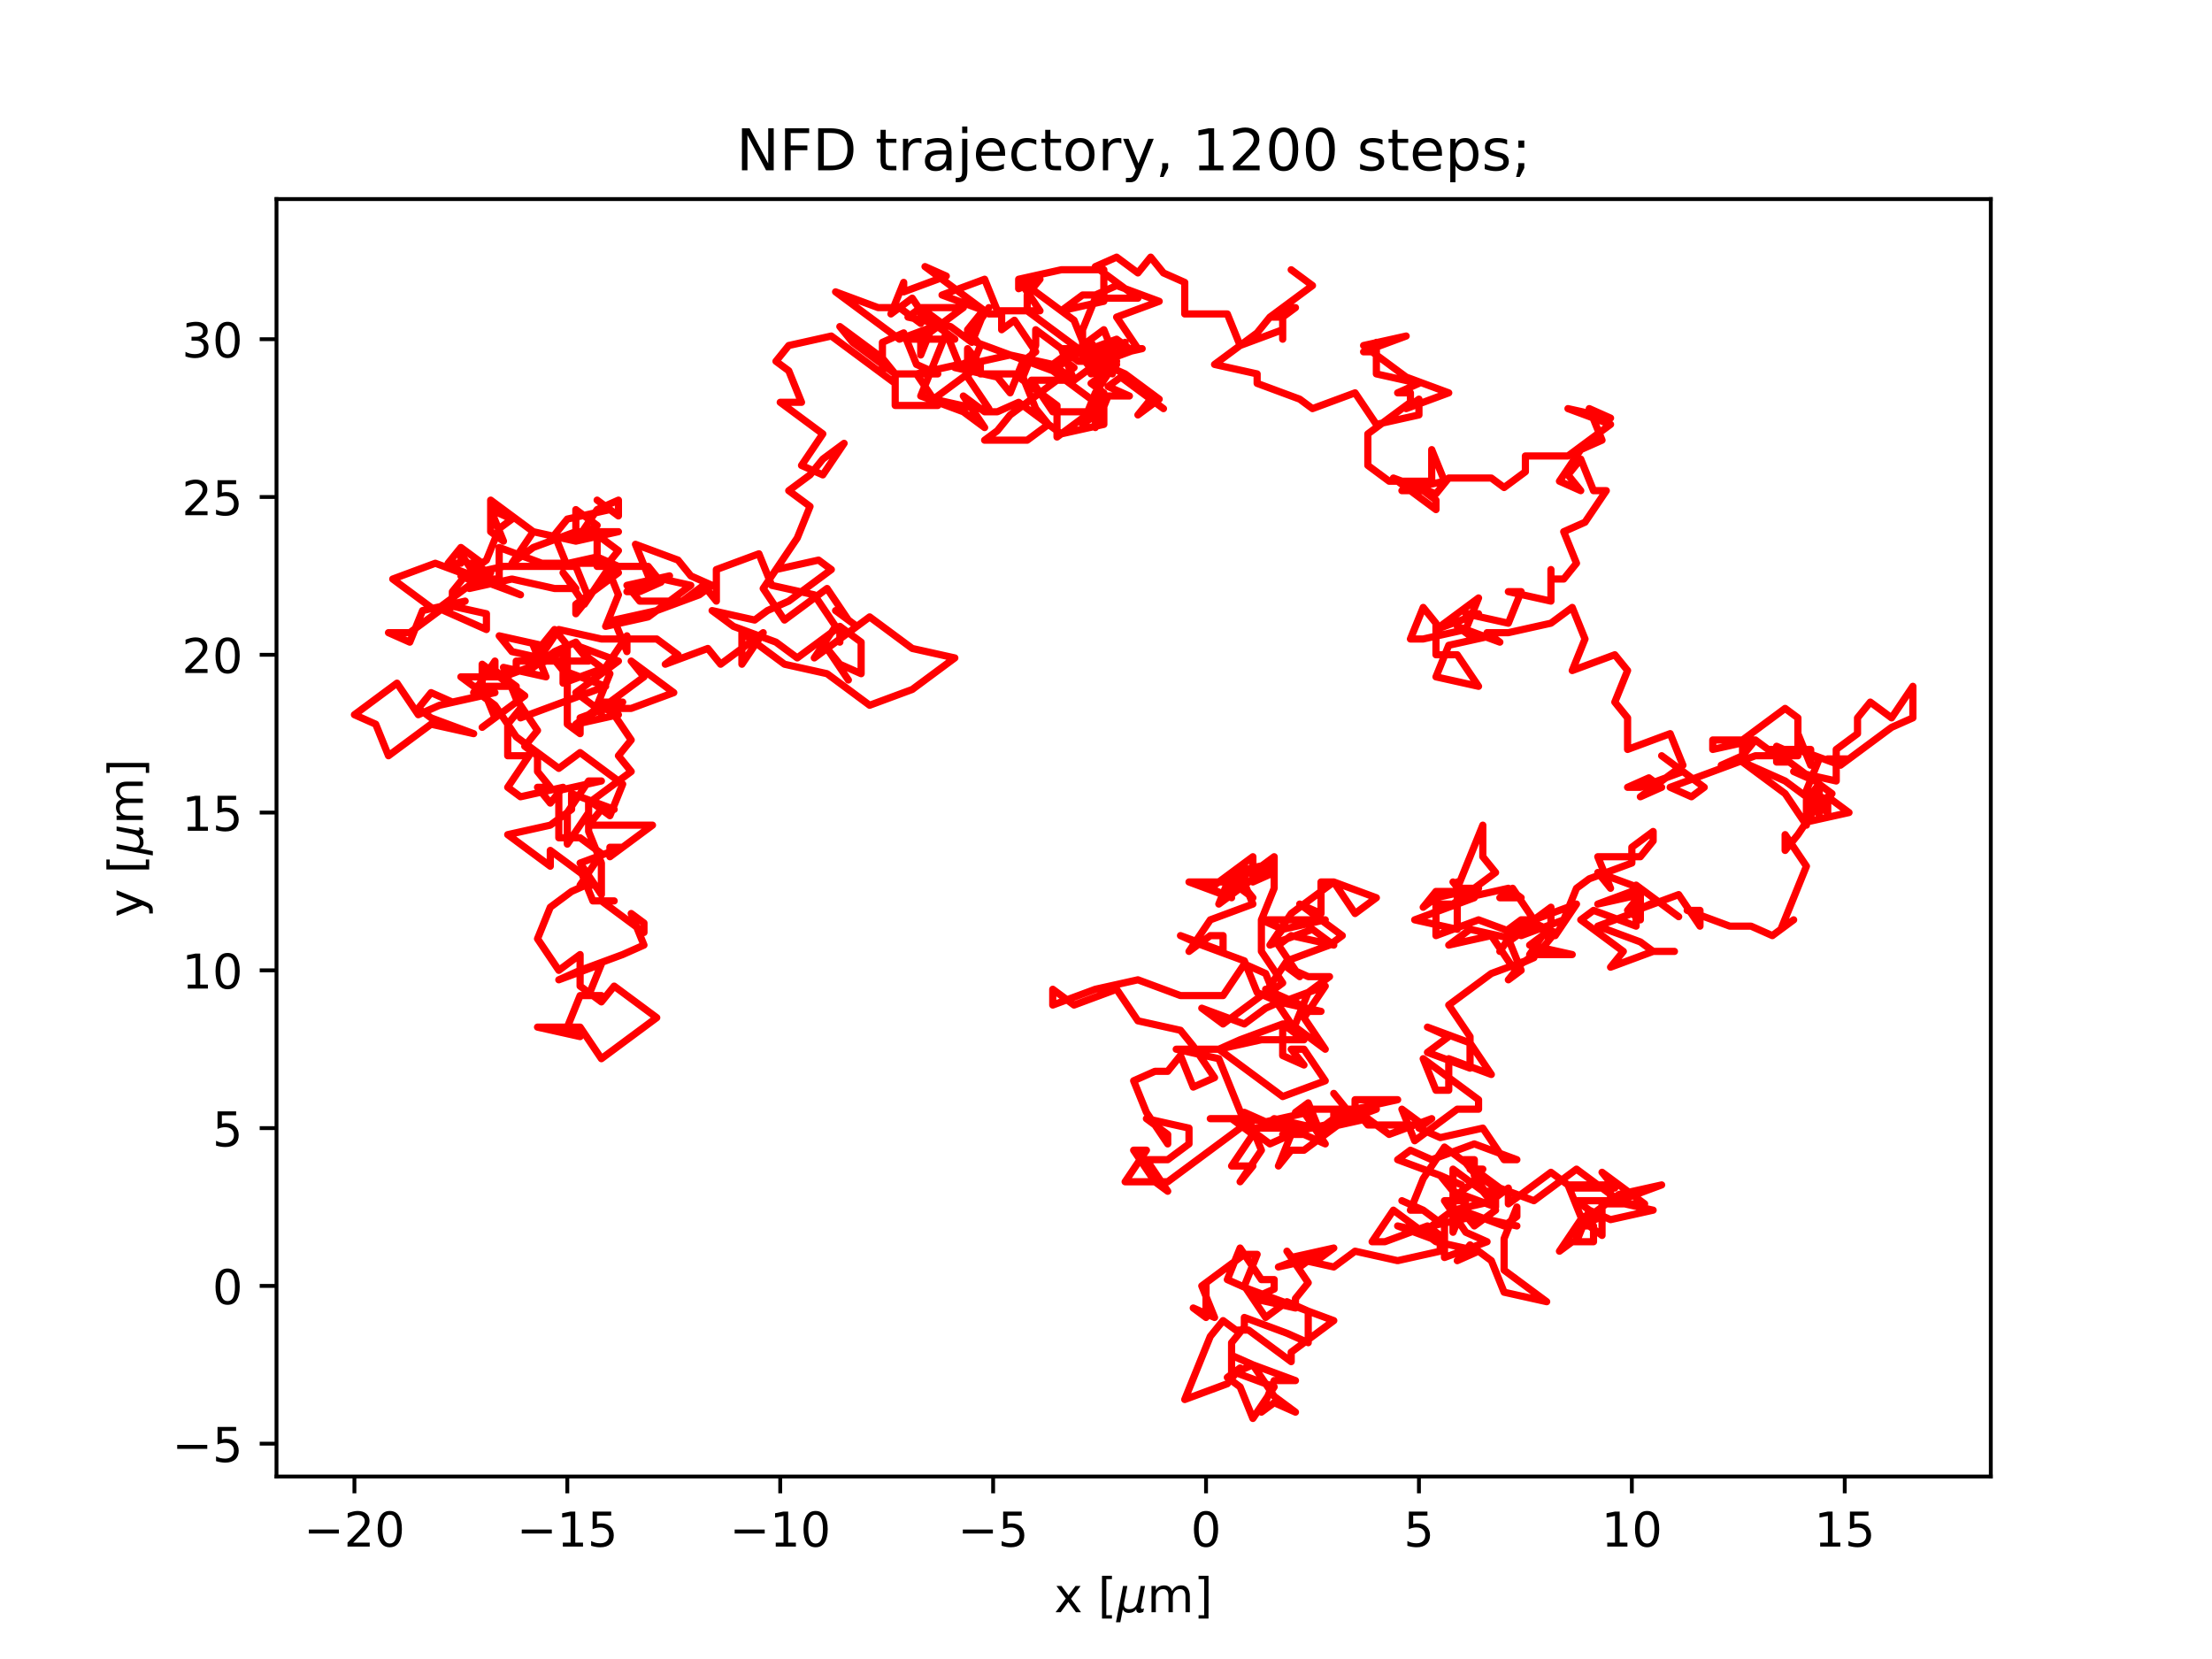 <?xml version="1.0" encoding="utf-8" standalone="no"?>
<!DOCTYPE svg PUBLIC "-//W3C//DTD SVG 1.1//EN"
  "http://www.w3.org/Graphics/SVG/1.1/DTD/svg11.dtd">
<!-- Created with matplotlib (https://matplotlib.org/) -->
<svg height="345.6pt" version="1.1" viewBox="0 0 460.8 345.6" width="460.8pt" xmlns="http://www.w3.org/2000/svg" xmlns:xlink="http://www.w3.org/1999/xlink">
 <defs>
  <style type="text/css">*{stroke-linecap:butt;stroke-linejoin:round;}</style>
 </defs>
 <g id="figure_1">
  <g id="patch_1">
   <path d="M 0 345.6 
L 460.8 345.6 
L 460.8 0 
L 0 0 
z
" style="fill:#ffffff;"/>
  </g>
  <g id="axes_1">
   <g id="patch_2">
    <path d="M 57.6 307.584 
L 414.72 307.584 
L 414.72 41.472 
L 57.6 41.472 
z
" style="fill:#ffffff;"/>
   </g>
   <g id="matplotlib.axis_1">
    <g id="xtick_1">
     <g id="line2d_1">
      <defs>
       <path d="M 0 0 
L 0 3.5 
" id="me013844944" style="stroke:#000000;stroke-width:0.8;"/>
      </defs>
      <g>
       <use style="stroke:#000000;stroke-width:0.8;" x="73.833" xlink:href="#me013844944" y="307.584"/>
      </g>
     </g>
     <g id="text_1">
      <!-- −20 -->
      <g transform="translate(63.28 322.182)scale(0.1 -0.1)">
       <defs>
        <path d="M 10.594 35.5 
L 73.188 35.5 
L 73.188 27.203 
L 10.594 27.203 
z
" id="DejaVuSans-8722"/>
        <path d="M 19.188 8.297 
L 53.609 8.297 
L 53.609 0 
L 7.328 0 
L 7.328 8.297 
Q 12.938 14.109 22.625 23.891 
Q 32.328 33.688 34.812 36.531 
Q 39.547 41.844 41.422 45.531 
Q 43.312 49.219 43.312 52.781 
Q 43.312 58.594 39.234 62.25 
Q 35.156 65.922 28.609 65.922 
Q 23.969 65.922 18.812 64.312 
Q 13.672 62.703 7.812 59.422 
L 7.812 69.391 
Q 13.766 71.781 18.938 73 
Q 24.125 74.219 28.422 74.219 
Q 39.75 74.219 46.484 68.547 
Q 53.219 62.891 53.219 53.422 
Q 53.219 48.922 51.531 44.891 
Q 49.859 40.875 45.406 35.406 
Q 44.188 33.984 37.641 27.219 
Q 31.109 20.453 19.188 8.297 
z
" id="DejaVuSans-50"/>
        <path d="M 31.781 66.406 
Q 24.172 66.406 20.328 58.906 
Q 16.5 51.422 16.5 36.375 
Q 16.5 21.391 20.328 13.891 
Q 24.172 6.391 31.781 6.391 
Q 39.453 6.391 43.281 13.891 
Q 47.125 21.391 47.125 36.375 
Q 47.125 51.422 43.281 58.906 
Q 39.453 66.406 31.781 66.406 
z
M 31.781 74.219 
Q 44.047 74.219 50.516 64.516 
Q 56.984 54.828 56.984 36.375 
Q 56.984 17.969 50.516 8.266 
Q 44.047 -1.422 31.781 -1.422 
Q 19.531 -1.422 13.062 8.266 
Q 6.594 17.969 6.594 36.375 
Q 6.594 54.828 13.062 64.516 
Q 19.531 74.219 31.781 74.219 
z
" id="DejaVuSans-48"/>
       </defs>
       <use xlink:href="#DejaVuSans-8722"/>
       <use x="83.789" xlink:href="#DejaVuSans-50"/>
       <use x="147.412" xlink:href="#DejaVuSans-48"/>
      </g>
     </g>
    </g>
    <g id="xtick_2">
     <g id="line2d_2">
      <g>
       <use style="stroke:#000000;stroke-width:0.8;" x="118.184" xlink:href="#me013844944" y="307.584"/>
      </g>
     </g>
     <g id="text_2">
      <!-- −15 -->
      <g transform="translate(107.632 322.182)scale(0.1 -0.1)">
       <defs>
        <path d="M 12.406 8.297 
L 28.516 8.297 
L 28.516 63.922 
L 10.984 60.406 
L 10.984 69.391 
L 28.422 72.906 
L 38.281 72.906 
L 38.281 8.297 
L 54.391 8.297 
L 54.391 0 
L 12.406 0 
z
" id="DejaVuSans-49"/>
        <path d="M 10.797 72.906 
L 49.516 72.906 
L 49.516 64.594 
L 19.828 64.594 
L 19.828 46.734 
Q 21.969 47.469 24.109 47.828 
Q 26.266 48.188 28.422 48.188 
Q 40.625 48.188 47.75 41.5 
Q 54.891 34.812 54.891 23.391 
Q 54.891 11.625 47.562 5.094 
Q 40.234 -1.422 26.906 -1.422 
Q 22.312 -1.422 17.547 -0.641 
Q 12.797 0.141 7.719 1.703 
L 7.719 11.625 
Q 12.109 9.234 16.797 8.062 
Q 21.484 6.891 26.703 6.891 
Q 35.156 6.891 40.078 11.328 
Q 45.016 15.766 45.016 23.391 
Q 45.016 31 40.078 35.438 
Q 35.156 39.891 26.703 39.891 
Q 22.75 39.891 18.812 39.016 
Q 14.891 38.141 10.797 36.281 
z
" id="DejaVuSans-53"/>
       </defs>
       <use xlink:href="#DejaVuSans-8722"/>
       <use x="83.789" xlink:href="#DejaVuSans-49"/>
       <use x="147.412" xlink:href="#DejaVuSans-53"/>
      </g>
     </g>
    </g>
    <g id="xtick_3">
     <g id="line2d_3">
      <g>
       <use style="stroke:#000000;stroke-width:0.8;" x="162.536" xlink:href="#me013844944" y="307.584"/>
      </g>
     </g>
     <g id="text_3">
      <!-- −10 -->
      <g transform="translate(151.984 322.182)scale(0.1 -0.1)">
       <use xlink:href="#DejaVuSans-8722"/>
       <use x="83.789" xlink:href="#DejaVuSans-49"/>
       <use x="147.412" xlink:href="#DejaVuSans-48"/>
      </g>
     </g>
    </g>
    <g id="xtick_4">
     <g id="line2d_4">
      <g>
       <use style="stroke:#000000;stroke-width:0.8;" x="206.888" xlink:href="#me013844944" y="307.584"/>
      </g>
     </g>
     <g id="text_4">
      <!-- −5 -->
      <g transform="translate(199.517 322.182)scale(0.1 -0.1)">
       <use xlink:href="#DejaVuSans-8722"/>
       <use x="83.789" xlink:href="#DejaVuSans-53"/>
      </g>
     </g>
    </g>
    <g id="xtick_5">
     <g id="line2d_5">
      <g>
       <use style="stroke:#000000;stroke-width:0.8;" x="251.24" xlink:href="#me013844944" y="307.584"/>
      </g>
     </g>
     <g id="text_5">
      <!-- 0 -->
      <g transform="translate(248.058 322.182)scale(0.1 -0.1)">
       <use xlink:href="#DejaVuSans-48"/>
      </g>
     </g>
    </g>
    <g id="xtick_6">
     <g id="line2d_6">
      <g>
       <use style="stroke:#000000;stroke-width:0.8;" x="295.591" xlink:href="#me013844944" y="307.584"/>
      </g>
     </g>
     <g id="text_6">
      <!-- 5 -->
      <g transform="translate(292.41 322.182)scale(0.1 -0.1)">
       <use xlink:href="#DejaVuSans-53"/>
      </g>
     </g>
    </g>
    <g id="xtick_7">
     <g id="line2d_7">
      <g>
       <use style="stroke:#000000;stroke-width:0.8;" x="339.943" xlink:href="#me013844944" y="307.584"/>
      </g>
     </g>
     <g id="text_7">
      <!-- 10 -->
      <g transform="translate(333.581 322.182)scale(0.1 -0.1)">
       <use xlink:href="#DejaVuSans-49"/>
       <use x="63.623" xlink:href="#DejaVuSans-48"/>
      </g>
     </g>
    </g>
    <g id="xtick_8">
     <g id="line2d_8">
      <g>
       <use style="stroke:#000000;stroke-width:0.8;" x="384.295" xlink:href="#me013844944" y="307.584"/>
      </g>
     </g>
     <g id="text_8">
      <!-- 15 -->
      <g transform="translate(377.932 322.182)scale(0.1 -0.1)">
       <use xlink:href="#DejaVuSans-49"/>
       <use x="63.623" xlink:href="#DejaVuSans-53"/>
      </g>
     </g>
    </g>
    <g id="text_9">
     <!-- x [${\mu}$m] -->
     <g transform="translate(219.61 335.862)scale(0.1 -0.1)">
      <defs>
       <path d="M 54.891 54.688 
L 35.109 28.078 
L 55.906 0 
L 45.312 0 
L 29.391 21.484 
L 13.484 0 
L 2.875 0 
L 24.125 28.609 
L 4.688 54.688 
L 15.281 54.688 
L 29.781 35.203 
L 44.281 54.688 
z
" id="DejaVuSans-120"/>
       <path id="DejaVuSans-32"/>
       <path d="M 8.594 75.984 
L 29.297 75.984 
L 29.297 69 
L 17.578 69 
L 17.578 -6.203 
L 29.297 -6.203 
L 29.297 -13.188 
L 8.594 -13.188 
z
" id="DejaVuSans-91"/>
       <path d="M -1.312 -20.797 
L 13.375 54.688 
L 22.406 54.688 
L 15.766 20.656 
Q 15.578 19.625 15.422 18.359 
Q 15.281 17.094 15.281 15.828 
Q 15.281 11.281 18.141 8.828 
Q 21 6.391 26.312 6.391 
Q 33.547 6.391 37.984 10.484 
Q 42.438 14.594 44 22.797 
L 50.203 54.688 
L 59.188 54.688 
L 51.031 12.641 
Q 50.828 11.719 50.75 11.031 
Q 50.688 10.359 50.688 9.812 
Q 50.688 8.297 51.297 7.594 
Q 51.906 6.891 53.219 6.891 
Q 53.719 6.891 54.562 7.125 
Q 55.422 7.375 56.984 8.016 
L 55.609 0.781 
Q 53.469 -0.297 51.516 -0.859 
Q 49.562 -1.422 47.703 -1.422 
Q 44.484 -1.422 42.656 0.625 
Q 40.828 2.688 40.828 6.297 
Q 38.094 2.391 34.297 0.484 
Q 30.516 -1.422 25.391 -1.422 
Q 20.844 -1.422 17.453 0.672 
Q 14.062 2.781 12.984 6.203 
L 7.719 -20.797 
z
" id="DejaVuSans-Oblique-956"/>
       <path d="M 52 44.188 
Q 55.375 50.25 60.062 53.125 
Q 64.75 56 71.094 56 
Q 79.641 56 84.281 50.016 
Q 88.922 44.047 88.922 33.016 
L 88.922 0 
L 79.891 0 
L 79.891 32.719 
Q 79.891 40.578 77.094 44.375 
Q 74.312 48.188 68.609 48.188 
Q 61.625 48.188 57.562 43.547 
Q 53.516 38.922 53.516 30.906 
L 53.516 0 
L 44.484 0 
L 44.484 32.719 
Q 44.484 40.625 41.703 44.406 
Q 38.922 48.188 33.109 48.188 
Q 26.219 48.188 22.156 43.531 
Q 18.109 38.875 18.109 30.906 
L 18.109 0 
L 9.078 0 
L 9.078 54.688 
L 18.109 54.688 
L 18.109 46.188 
Q 21.188 51.219 25.484 53.609 
Q 29.781 56 35.688 56 
Q 41.656 56 45.828 52.969 
Q 50 49.953 52 44.188 
z
" id="DejaVuSans-109"/>
       <path d="M 30.422 75.984 
L 30.422 -13.188 
L 9.719 -13.188 
L 9.719 -6.203 
L 21.391 -6.203 
L 21.391 69 
L 9.719 69 
L 9.719 75.984 
z
" id="DejaVuSans-93"/>
      </defs>
      <use transform="translate(0 0.016)" xlink:href="#DejaVuSans-120"/>
      <use transform="translate(59.18 0.016)" xlink:href="#DejaVuSans-32"/>
      <use transform="translate(90.967 0.016)" xlink:href="#DejaVuSans-91"/>
      <use transform="translate(129.98 0.016)" xlink:href="#DejaVuSans-Oblique-956"/>
      <use transform="translate(193.604 0.016)" xlink:href="#DejaVuSans-109"/>
      <use transform="translate(291.016 0.016)" xlink:href="#DejaVuSans-93"/>
     </g>
    </g>
   </g>
   <g id="matplotlib.axis_2">
    <g id="ytick_1">
     <g id="line2d_9">
      <defs>
       <path d="M 0 0 
L -3.5 0 
" id="m6b06dda27a" style="stroke:#000000;stroke-width:0.8;"/>
      </defs>
      <g>
       <use style="stroke:#000000;stroke-width:0.8;" x="57.6" xlink:href="#m6b06dda27a" y="300.747"/>
      </g>
     </g>
     <g id="text_10">
      <!-- −5 -->
      <g transform="translate(35.858 304.546)scale(0.1 -0.1)">
       <use xlink:href="#DejaVuSans-8722"/>
       <use x="83.789" xlink:href="#DejaVuSans-53"/>
      </g>
     </g>
    </g>
    <g id="ytick_2">
     <g id="line2d_10">
      <g>
       <use style="stroke:#000000;stroke-width:0.8;" x="57.6" xlink:href="#m6b06dda27a" y="267.878"/>
      </g>
     </g>
     <g id="text_11">
      <!-- 0 -->
      <g transform="translate(44.237 271.677)scale(0.1 -0.1)">
       <use xlink:href="#DejaVuSans-48"/>
      </g>
     </g>
    </g>
    <g id="ytick_3">
     <g id="line2d_11">
      <g>
       <use style="stroke:#000000;stroke-width:0.8;" x="57.6" xlink:href="#m6b06dda27a" y="235.008"/>
      </g>
     </g>
     <g id="text_12">
      <!-- 5 -->
      <g transform="translate(44.237 238.807)scale(0.1 -0.1)">
       <use xlink:href="#DejaVuSans-53"/>
      </g>
     </g>
    </g>
    <g id="ytick_4">
     <g id="line2d_12">
      <g>
       <use style="stroke:#000000;stroke-width:0.8;" x="57.6" xlink:href="#m6b06dda27a" y="202.138"/>
      </g>
     </g>
     <g id="text_13">
      <!-- 10 -->
      <g transform="translate(37.875 205.938)scale(0.1 -0.1)">
       <use xlink:href="#DejaVuSans-49"/>
       <use x="63.623" xlink:href="#DejaVuSans-48"/>
      </g>
     </g>
    </g>
    <g id="ytick_5">
     <g id="line2d_13">
      <g>
       <use style="stroke:#000000;stroke-width:0.8;" x="57.6" xlink:href="#m6b06dda27a" y="169.269"/>
      </g>
     </g>
     <g id="text_14">
      <!-- 15 -->
      <g transform="translate(37.875 173.068)scale(0.1 -0.1)">
       <use xlink:href="#DejaVuSans-49"/>
       <use x="63.623" xlink:href="#DejaVuSans-53"/>
      </g>
     </g>
    </g>
    <g id="ytick_6">
     <g id="line2d_14">
      <g>
       <use style="stroke:#000000;stroke-width:0.8;" x="57.6" xlink:href="#m6b06dda27a" y="136.399"/>
      </g>
     </g>
     <g id="text_15">
      <!-- 20 -->
      <g transform="translate(37.875 140.199)scale(0.1 -0.1)">
       <use xlink:href="#DejaVuSans-50"/>
       <use x="63.623" xlink:href="#DejaVuSans-48"/>
      </g>
     </g>
    </g>
    <g id="ytick_7">
     <g id="line2d_15">
      <g>
       <use style="stroke:#000000;stroke-width:0.8;" x="57.6" xlink:href="#m6b06dda27a" y="103.53"/>
      </g>
     </g>
     <g id="text_16">
      <!-- 25 -->
      <g transform="translate(37.875 107.329)scale(0.1 -0.1)">
       <use xlink:href="#DejaVuSans-50"/>
       <use x="63.623" xlink:href="#DejaVuSans-53"/>
      </g>
     </g>
    </g>
    <g id="ytick_8">
     <g id="line2d_16">
      <g>
       <use style="stroke:#000000;stroke-width:0.8;" x="57.6" xlink:href="#m6b06dda27a" y="70.66"/>
      </g>
     </g>
     <g id="text_17">
      <!-- 30 -->
      <g transform="translate(37.875 74.459)scale(0.1 -0.1)">
       <defs>
        <path d="M 40.578 39.312 
Q 47.656 37.797 51.625 33 
Q 55.609 28.219 55.609 21.188 
Q 55.609 10.406 48.188 4.484 
Q 40.766 -1.422 27.094 -1.422 
Q 22.516 -1.422 17.656 -0.516 
Q 12.797 0.391 7.625 2.203 
L 7.625 11.719 
Q 11.719 9.328 16.594 8.109 
Q 21.484 6.891 26.812 6.891 
Q 36.078 6.891 40.938 10.547 
Q 45.797 14.203 45.797 21.188 
Q 45.797 27.641 41.281 31.266 
Q 36.766 34.906 28.719 34.906 
L 20.219 34.906 
L 20.219 43.016 
L 29.109 43.016 
Q 36.375 43.016 40.234 45.922 
Q 44.094 48.828 44.094 54.297 
Q 44.094 59.906 40.109 62.906 
Q 36.141 65.922 28.719 65.922 
Q 24.656 65.922 20.016 65.031 
Q 15.375 64.156 9.812 62.312 
L 9.812 71.094 
Q 15.438 72.656 20.344 73.438 
Q 25.25 74.219 29.594 74.219 
Q 40.828 74.219 47.359 69.109 
Q 53.906 64.016 53.906 55.328 
Q 53.906 49.266 50.438 45.094 
Q 46.969 40.922 40.578 39.312 
z
" id="DejaVuSans-51"/>
       </defs>
       <use xlink:href="#DejaVuSans-51"/>
       <use x="63.623" xlink:href="#DejaVuSans-48"/>
      </g>
     </g>
    </g>
    <g id="text_18">
     <!-- y [${\mu}$m] -->
     <g transform="translate(29.758 191.078)rotate(-90)scale(0.1 -0.1)">
      <defs>
       <path d="M 32.172 -5.078 
Q 28.375 -14.844 24.75 -17.812 
Q 21.141 -20.797 15.094 -20.797 
L 7.906 -20.797 
L 7.906 -13.281 
L 13.188 -13.281 
Q 16.891 -13.281 18.938 -11.516 
Q 21 -9.766 23.484 -3.219 
L 25.094 0.875 
L 2.984 54.688 
L 12.5 54.688 
L 29.594 11.922 
L 46.688 54.688 
L 56.203 54.688 
z
" id="DejaVuSans-121"/>
      </defs>
      <use transform="translate(0 0.016)" xlink:href="#DejaVuSans-121"/>
      <use transform="translate(59.18 0.016)" xlink:href="#DejaVuSans-32"/>
      <use transform="translate(90.967 0.016)" xlink:href="#DejaVuSans-91"/>
      <use transform="translate(129.98 0.016)" xlink:href="#DejaVuSans-Oblique-956"/>
      <use transform="translate(193.604 0.016)" xlink:href="#DejaVuSans-109"/>
      <use transform="translate(291.016 0.016)" xlink:href="#DejaVuSans-93"/>
     </g>
    </g>
   </g>
   <g id="line2d_17">
    <path clip-path="url(#p0574aa1f45)" d="M 251.24 267.878 
L 251.24 274.451 
L 248.578 272.479 
L 253.014 274.451 
L 250.353 267.878 
L 259.223 261.304 
L 261.884 261.304 
L 261.884 261.304 
L 259.223 267.878 
L 263.658 274.451 
L 268.093 271.165 
L 272.528 273.137 
L 272.528 279.711 
L 268.093 277.738 
L 259.223 274.451 
L 259.223 276.424 
L 256.562 279.711 
L 256.562 286.285 
L 260.997 284.312 
L 269.867 287.599 
L 265.432 287.599 
L 262.771 294.173 
L 265.432 292.201 
L 269.867 294.173 
L 265.432 290.886 
L 260.997 284.312 
L 256.562 282.34 
L 256.562 285.627 
L 265.432 288.914 
L 260.997 295.488 
L 258.336 288.914 
L 255.675 286.942 
L 258.336 284.97 
L 255.675 288.257 
L 246.804 291.544 
L 252.127 278.396 
L 254.788 275.109 
L 257.449 277.081 
L 260.11 277.081 
L 268.98 283.655 
L 268.98 281.683 
L 277.851 275.109 
L 260.11 268.535 
L 255.675 266.563 
L 258.336 259.989 
L 262.771 266.563 
L 265.432 266.563 
L 265.432 268.535 
L 260.997 270.507 
L 269.867 272.479 
L 269.867 270.507 
L 272.528 267.22 
L 268.093 260.646 
L 270.754 263.933 
L 275.19 260.646 
L 266.319 263.933 
L 275.19 261.961 
L 277.851 259.989 
L 268.98 261.961 
L 277.851 263.933 
L 282.286 260.646 
L 291.156 262.618 
L 300.026 260.646 
L 300.026 258.674 
L 291.156 255.387 
L 300.026 257.359 
L 297.365 255.387 
L 288.495 258.674 
L 285.834 258.674 
L 290.269 252.1 
L 299.139 258.674 
L 308.01 260.646 
L 303.575 262.618 
L 306.236 259.331 
L 310.671 262.618 
L 313.332 269.192 
L 322.202 271.165 
L 313.332 264.591 
L 313.332 258.017 
L 315.993 251.443 
L 315.993 253.415 
L 313.332 255.387 
L 304.462 252.1 
L 307.123 255.387 
L 311.558 252.1 
L 307.123 255.387 
L 307.123 253.415 
L 315.993 255.387 
L 307.123 253.415 
L 298.252 255.387 
L 302.688 252.1 
L 311.558 250.128 
L 302.688 243.554 
L 302.688 256.702 
L 305.349 250.128 
L 300.914 250.128 
L 305.349 256.702 
L 309.784 258.674 
L 300.914 261.961 
L 300.914 255.387 
L 296.478 252.1 
L 292.043 250.128 
L 296.478 252.1 
L 293.817 252.1 
L 296.478 245.526 
L 300.914 238.952 
L 305.349 242.239 
L 308.01 245.526 
L 303.575 248.813 
L 306.236 246.841 
L 308.897 243.554 
L 306.236 243.554 
L 310.671 246.841 
L 319.541 250.128 
L 328.412 243.554 
L 337.282 250.128 
L 328.412 250.128 
L 331.073 252.1 
L 328.412 258.674 
L 328.412 255.387 
L 337.282 248.813 
L 346.152 246.841 
L 337.282 250.128 
L 328.412 250.128 
L 331.073 252.1 
L 335.508 254.072 
L 344.378 252.1 
L 335.508 250.128 
L 335.508 250.128 
L 335.508 246.841 
L 326.637 246.841 
L 329.299 253.415 
L 333.734 253.415 
L 329.299 255.387 
L 331.96 255.387 
L 331.96 258.674 
L 327.525 258.674 
L 324.863 260.646 
L 329.299 254.072 
L 333.734 257.359 
L 333.734 250.785 
L 342.604 250.785 
L 333.734 244.211 
L 336.395 247.498 
L 336.395 247.498 
L 327.525 247.498 
L 323.089 244.211 
L 314.219 250.785 
L 314.219 247.498 
L 311.558 249.471 
L 311.558 251.443 
L 307.123 244.869 
L 307.123 241.582 
L 304.462 241.582 
L 313.332 248.156 
L 308.897 248.156 
L 311.558 251.443 
L 302.688 248.156 
L 300.026 244.869 
L 304.462 246.841 
L 300.026 244.869 
L 291.156 241.582 
L 293.817 239.61 
L 298.252 241.582 
L 307.123 238.295 
L 315.993 241.582 
L 315.993 241.582 
L 313.332 241.582 
L 308.897 235.008 
L 300.026 236.98 
L 295.591 235.008 
L 298.252 233.036 
L 289.382 236.323 
L 284.947 233.036 
L 276.077 235.008 
L 262.771 235.008 
L 265.432 233.036 
L 274.302 235.008 
L 271.641 231.721 
L 276.077 238.295 
L 271.641 236.323 
L 267.206 236.323 
L 276.077 234.351 
L 280.512 231.064 
L 277.851 227.777 
L 280.512 231.064 
L 280.512 233.036 
L 271.641 239.61 
L 268.98 239.61 
L 266.319 242.897 
L 268.98 236.323 
L 264.545 238.295 
L 260.11 235.008 
L 268.98 235.008 
L 260.11 233.036 
L 262.771 239.61 
L 258.336 246.184 
L 260.997 242.897 
L 256.562 242.897 
L 260.997 236.323 
L 256.562 233.036 
L 252.127 233.036 
L 260.997 233.036 
L 243.256 246.184 
L 234.386 246.184 
L 238.821 239.61 
L 236.16 239.61 
L 240.595 246.184 
L 243.256 248.156 
L 238.821 241.582 
L 243.256 241.582 
L 247.691 238.295 
L 247.691 235.008 
L 238.821 233.036 
L 243.256 236.323 
L 243.256 238.295 
L 238.821 231.721 
L 236.16 225.147 
L 240.595 223.175 
L 243.256 223.175 
L 245.917 219.888 
L 248.578 226.462 
L 253.014 224.49 
L 248.578 217.916 
L 245.917 214.629 
L 237.047 212.657 
L 232.612 206.083 
L 223.742 209.37 
L 219.306 206.083 
L 219.306 209.37 
L 228.177 206.083 
L 237.047 204.111 
L 245.917 207.398 
L 254.788 207.398 
L 259.223 200.824 
L 263.658 202.796 
L 266.319 209.37 
L 263.658 206.083 
L 268.093 208.055 
L 263.658 210.027 
L 259.223 213.314 
L 250.353 210.027 
L 254.788 213.314 
L 263.658 206.74 
L 268.093 200.166 
L 276.964 196.879 
L 279.625 194.907 
L 270.754 188.333 
L 275.19 190.305 
L 275.19 183.731 
L 277.851 183.731 
L 282.286 190.305 
L 286.721 187.018 
L 277.851 183.731 
L 268.98 190.305 
L 264.545 196.879 
L 267.206 193.592 
L 262.771 191.62 
L 262.771 198.194 
L 267.206 204.768 
L 264.545 206.74 
L 268.98 213.314 
L 276.077 218.573 
L 271.641 211.999 
L 276.077 205.425 
L 267.206 208.712 
L 269.867 208.712 
L 272.528 210.685 
L 275.19 210.685 
L 266.319 208.712 
L 261.884 206.74 
L 259.223 200.166 
L 250.353 196.879 
L 245.917 194.907 
L 254.788 198.194 
L 254.788 194.907 
L 252.127 194.907 
L 247.691 198.194 
L 252.127 191.62 
L 260.997 188.333 
L 258.336 181.759 
L 253.901 188.333 
L 256.562 181.759 
L 265.432 179.787 
L 253.901 188.333 
L 256.562 185.046 
L 265.432 181.759 
L 260.997 183.731 
L 260.997 180.445 
L 258.336 183.731 
L 260.997 187.018 
L 256.562 183.731 
L 247.691 183.731 
L 256.562 187.018 
L 252.127 185.046 
L 260.997 178.472 
L 260.997 181.759 
L 265.432 178.472 
L 265.432 185.046 
L 262.771 191.62 
L 276.077 191.62 
L 267.206 193.592 
L 264.545 196.879 
L 273.415 193.592 
L 277.851 196.879 
L 268.98 194.907 
L 266.319 196.879 
L 270.754 203.453 
L 268.093 201.481 
L 272.528 203.453 
L 276.964 203.453 
L 272.528 206.74 
L 272.528 206.74 
L 269.867 213.314 
L 267.206 213.314 
L 258.336 216.601 
L 253.901 218.573 
L 267.206 228.434 
L 267.206 228.434 
L 276.077 225.147 
L 271.641 218.573 
L 268.98 218.573 
L 271.641 221.86 
L 267.206 219.888 
L 267.206 213.314 
L 271.641 216.601 
L 262.771 216.601 
L 253.901 218.573 
L 245.03 218.573 
L 253.901 220.545 
L 259.223 233.693 
L 259.223 231.721 
L 263.658 233.693 
L 272.528 231.721 
L 269.867 231.721 
L 272.528 229.749 
L 275.19 236.323 
L 282.286 231.064 
L 282.286 229.091 
L 291.156 229.091 
L 282.286 231.064 
L 286.721 231.064 
L 277.851 234.351 
L 277.851 231.064 
L 273.415 231.064 
L 282.286 231.064 
L 284.947 234.351 
L 296.478 234.351 
L 292.043 231.064 
L 294.704 237.638 
L 303.575 231.064 
L 308.01 231.064 
L 308.01 229.091 
L 296.478 220.545 
L 299.139 227.119 
L 301.801 227.119 
L 301.801 220.545 
L 310.671 223.832 
L 306.236 217.258 
L 297.365 213.971 
L 301.801 215.944 
L 297.365 219.231 
L 306.236 222.518 
L 306.236 215.944 
L 301.801 209.37 
L 310.671 202.796 
L 319.541 199.509 
L 315.106 201.481 
L 310.671 194.907 
L 301.801 196.879 
L 306.236 193.592 
L 315.106 195.565 
L 319.541 192.278 
L 323.976 194.25 
L 321.315 197.537 
L 316.88 200.824 
L 314.219 204.111 
L 316.88 202.138 
L 314.219 195.565 
L 323.089 188.991 
L 323.089 192.278 
L 318.654 198.851 
L 327.525 198.851 
L 318.654 196.879 
L 321.315 194.907 
L 323.976 194.907 
L 328.412 188.333 
L 319.541 191.62 
L 316.88 191.62 
L 314.219 193.592 
L 316.88 191.62 
L 312.445 198.194 
L 316.88 191.62 
L 319.541 191.62 
L 315.106 185.046 
L 312.445 187.018 
L 316.88 187.018 
L 314.219 185.046 
L 305.349 187.018 
L 302.688 183.731 
L 307.123 187.018 
L 298.252 190.305 
L 302.688 188.333 
L 311.558 181.759 
L 308.897 178.472 
L 308.897 171.898 
L 303.575 185.046 
L 308.01 185.046 
L 299.139 187.018 
L 296.478 188.991 
L 299.139 185.704 
L 303.575 185.704 
L 303.575 183.731 
L 303.575 193.592 
L 294.704 191.62 
L 303.575 188.333 
L 299.139 188.333 
L 299.139 194.907 
L 308.01 191.62 
L 316.88 194.907 
L 325.75 191.62 
L 328.412 185.046 
L 331.073 183.074 
L 339.943 179.787 
L 339.943 176.5 
L 344.378 173.213 
L 344.378 175.185 
L 341.717 178.472 
L 332.847 178.472 
L 335.508 185.046 
L 332.847 181.759 
L 341.717 185.046 
L 332.847 188.333 
L 341.717 186.361 
L 339.056 189.648 
L 341.717 191.62 
L 341.717 186.361 
L 341.717 189.648 
L 332.847 192.935 
L 341.717 196.222 
L 344.378 198.194 
L 348.813 198.194 
L 344.378 198.194 
L 335.508 201.481 
L 338.169 198.194 
L 329.299 191.62 
L 331.96 189.648 
L 340.83 192.935 
L 340.83 184.389 
L 349.7 190.963 
L 345.265 187.676 
L 340.83 189.648 
L 349.7 186.361 
L 354.136 192.935 
L 354.136 189.648 
L 351.474 189.648 
L 360.345 192.935 
L 364.78 192.935 
L 369.215 194.907 
L 369.215 194.907 
L 373.65 191.62 
L 370.989 193.592 
L 376.311 180.445 
L 371.876 173.871 
L 371.876 177.158 
L 374.537 173.871 
L 374.537 173.871 
L 378.973 167.297 
L 376.311 169.269 
L 376.311 171.241 
L 385.182 169.269 
L 380.747 165.982 
L 380.747 169.269 
L 371.876 162.695 
L 363.006 158.751 
L 371.876 165.325 
L 376.311 171.898 
L 376.311 166.639 
L 378.973 163.352 
L 378.973 169.926 
L 378.973 163.352 
L 381.634 165.325 
L 378.973 168.611 
L 376.311 166.639 
L 380.747 166.639 
L 376.311 164.667 
L 378.973 158.093 
L 374.537 156.121 
L 374.537 152.834 
L 377.198 159.408 
L 377.198 156.121 
L 368.328 156.121 
L 365.667 154.149 
L 356.797 154.149 
L 356.797 156.121 
L 365.667 154.149 
L 363.006 157.436 
L 358.571 159.408 
L 363.006 157.436 
L 363.006 154.149 
L 371.876 147.575 
L 374.537 149.547 
L 374.537 156.121 
L 383.408 159.408 
L 387.843 156.121 
L 385.182 158.093 
L 380.747 158.093 
L 385.182 158.093 
L 394.052 151.519 
L 398.487 149.547 
L 398.487 142.973 
L 394.052 149.547 
L 389.617 146.26 
L 389.617 146.26 
L 386.956 149.547 
L 386.956 152.834 
L 382.521 156.121 
L 382.521 162.695 
L 373.65 160.723 
L 378.085 162.695 
L 372.763 158.751 
L 370.102 158.751 
L 370.102 155.464 
L 374.537 157.436 
L 365.667 157.436 
L 347.926 164.01 
L 352.361 165.982 
L 352.361 165.982 
L 355.023 164.01 
L 346.152 157.436 
L 350.587 160.723 
L 341.717 164.01 
L 341.717 164.01 
L 339.056 164.01 
L 343.491 162.038 
L 346.152 164.01 
L 341.717 165.982 
L 350.587 159.408 
L 347.926 152.834 
L 339.056 156.121 
L 339.056 149.547 
L 336.395 146.26 
L 339.056 139.686 
L 336.395 136.399 
L 327.525 139.686 
L 330.186 133.112 
L 327.525 126.538 
L 323.089 129.825 
L 314.219 131.798 
L 309.784 131.798 
L 312.445 133.77 
L 303.575 130.483 
L 306.236 132.455 
L 310.671 132.455 
L 301.801 134.427 
L 299.139 141.001 
L 308.01 142.973 
L 303.575 136.399 
L 299.139 136.399 
L 299.139 129.825 
L 296.478 126.538 
L 293.817 133.112 
L 296.478 133.112 
L 305.349 131.14 
L 308.01 124.566 
L 299.139 131.14 
L 308.01 127.853 
L 305.349 127.853 
L 314.219 129.825 
L 316.88 123.251 
L 314.219 123.251 
L 323.089 125.224 
L 323.089 118.65 
L 323.089 120.622 
L 325.75 120.622 
L 328.412 117.335 
L 325.75 110.761 
L 330.186 108.789 
L 334.621 102.215 
L 331.96 102.215 
L 329.299 95.641 
L 326.637 98.928 
L 329.299 102.215 
L 324.863 100.243 
L 329.299 93.669 
L 329.299 93.669 
L 333.734 91.697 
L 331.073 85.123 
L 335.508 87.095 
L 326.637 85.123 
L 335.508 88.41 
L 326.637 94.984 
L 317.767 94.984 
L 317.767 98.271 
L 313.332 101.558 
L 310.671 99.585 
L 301.801 99.585 
L 299.139 102.872 
L 290.269 99.585 
L 299.139 106.159 
L 299.139 104.187 
L 296.478 102.215 
L 292.043 102.215 
L 300.914 100.243 
L 298.252 93.669 
L 298.252 100.243 
L 289.382 100.243 
L 284.947 96.956 
L 284.947 90.382 
L 293.817 83.808 
L 293.817 81.836 
L 291.156 81.836 
L 295.591 79.864 
L 286.721 77.891 
L 286.721 71.318 
L 286.721 73.29 
L 284.06 73.29 
L 292.93 70.003 
L 284.06 71.975 
L 292.93 78.549 
L 301.801 81.836 
L 292.93 85.123 
L 295.591 83.151 
L 295.591 86.438 
L 286.721 88.41 
L 282.286 81.836 
L 273.415 85.123 
L 270.754 83.151 
L 261.884 79.864 
L 261.884 77.891 
L 253.014 75.919 
L 253.014 75.919 
L 261.884 69.345 
L 264.545 66.058 
L 273.415 59.485 
L 268.98 56.198 
L 273.415 59.485 
L 264.545 66.058 
L 267.206 66.058 
L 269.867 64.086 
L 267.206 64.086 
L 267.206 70.66 
L 267.206 68.688 
L 258.336 71.975 
L 255.675 65.401 
L 246.804 65.401 
L 246.804 58.827 
L 242.369 56.855 
L 239.708 53.568 
L 237.047 56.855 
L 232.612 53.568 
L 228.177 55.54 
L 237.047 62.114 
L 228.177 62.114 
L 225.516 68.688 
L 225.516 71.975 
L 229.951 68.688 
L 232.612 75.262 
L 228.177 81.836 
L 225.516 88.41 
L 225.516 88.41 
L 229.951 85.123 
L 218.419 76.577 
L 221.08 74.605 
L 223.742 76.577 
L 210.436 86.438 
L 207.775 89.725 
L 205.114 91.697 
L 213.984 91.697 
L 218.419 88.41 
L 215.758 85.123 
L 213.097 78.549 
L 215.758 71.975 
L 215.758 68.688 
L 224.629 75.262 
L 229.064 75.262 
L 226.403 73.29 
L 223.742 66.716 
L 221.08 64.744 
L 229.951 62.771 
L 229.951 56.198 
L 221.08 56.198 
L 212.21 58.17 
L 221.08 64.744 
L 225.516 61.457 
L 228.177 61.457 
L 232.612 59.485 
L 241.482 62.771 
L 232.612 66.058 
L 237.047 72.632 
L 228.177 75.919 
L 223.742 79.206 
L 214.871 79.206 
L 219.306 85.78 
L 228.177 85.78 
L 228.177 89.067 
L 230.838 82.493 
L 235.273 82.493 
L 230.838 80.521 
L 233.499 78.549 
L 242.369 85.123 
L 239.708 83.151 
L 237.047 86.438 
L 241.482 83.151 
L 234.386 77.891 
L 229.951 75.919 
L 227.29 77.891 
L 227.29 77.891 
L 227.29 71.318 
L 231.725 77.891 
L 213.984 64.744 
L 213.984 61.457 
L 216.645 58.17 
L 212.21 60.142 
L 212.21 58.17 
L 216.645 64.744 
L 207.775 64.744 
L 205.114 58.17 
L 196.243 61.457 
L 205.114 64.744 
L 202.453 71.318 
L 198.018 68.031 
L 189.147 66.058 
L 191.808 64.086 
L 196.243 67.373 
L 187.373 70.66 
L 174.068 60.799 
L 182.938 64.086 
L 187.373 64.086 
L 191.808 67.373 
L 191.808 64.086 
L 200.679 64.086 
L 191.808 70.66 
L 191.808 73.947 
L 194.469 67.373 
L 198.905 70.66 
L 190.034 70.66 
L 194.469 68.688 
L 190.034 62.114 
L 185.599 65.401 
L 188.26 58.827 
L 188.26 60.799 
L 197.13 57.512 
L 192.695 55.54 
L 206.001 65.401 
L 208.662 65.401 
L 208.662 68.688 
L 211.323 66.716 
L 215.758 73.29 
L 213.097 75.262 
L 210.436 81.836 
L 207.775 78.549 
L 198.905 76.577 
L 198.905 76.577 
L 203.34 74.605 
L 203.34 76.577 
L 194.469 83.151 
L 203.34 85.123 
L 206.001 85.123 
L 201.566 78.549 
L 204.227 71.975 
L 201.566 68.688 
L 204.227 65.401 
L 201.566 68.688 
L 201.566 70.66 
L 206.001 64.086 
L 201.566 70.66 
L 219.306 77.234 
L 223.742 73.947 
L 232.612 70.66 
L 235.273 72.632 
L 237.934 72.632 
L 229.064 74.605 
L 229.064 84.465 
L 229.064 84.465 
L 220.193 91.039 
L 220.193 84.465 
L 211.323 77.891 
L 204.227 77.891 
L 204.227 77.891 
L 204.227 75.919 
L 201.566 72.632 
L 201.566 75.919 
L 210.436 73.947 
L 219.306 75.919 
L 223.742 79.206 
L 221.08 72.632 
L 229.951 72.632 
L 232.612 75.919 
L 228.177 77.891 
L 225.516 74.605 
L 234.386 71.318 
L 229.951 77.891 
L 227.29 79.864 
L 229.951 81.836 
L 229.951 88.41 
L 221.08 90.382 
L 212.21 83.808 
L 207.775 85.78 
L 205.114 85.78 
L 200.679 82.493 
L 205.114 89.067 
L 200.679 85.78 
L 191.808 82.493 
L 197.13 69.345 
L 199.792 75.919 
L 190.921 77.891 
L 195.356 84.465 
L 186.486 84.465 
L 186.486 77.891 
L 177.616 71.318 
L 174.955 68.031 
L 183.825 74.605 
L 183.825 71.318 
L 188.26 69.345 
L 190.921 75.919 
L 195.356 77.891 
L 186.486 77.891 
L 183.825 74.605 
L 183.825 77.891 
L 186.486 79.864 
L 173.181 70.003 
L 164.31 71.975 
L 161.649 75.262 
L 164.31 77.234 
L 166.971 83.808 
L 162.536 83.808 
L 171.406 90.382 
L 166.971 96.956 
L 171.406 98.928 
L 175.842 92.354 
L 171.406 95.641 
L 168.745 98.928 
L 164.31 102.215 
L 168.745 105.502 
L 166.084 112.076 
L 161.649 118.65 
L 170.519 116.678 
L 173.181 118.65 
L 164.31 125.224 
L 159.875 127.196 
L 157.214 129.168 
L 148.344 127.196 
L 152.779 130.483 
L 161.649 133.77 
L 166.084 137.057 
L 174.955 130.483 
L 174.955 133.77 
L 174.955 130.483 
L 179.39 133.77 
L 179.39 140.344 
L 174.955 138.371 
L 172.294 135.085 
L 176.729 141.658 
L 172.294 135.085 
L 181.164 128.511 
L 190.034 135.085 
L 198.905 137.057 
L 190.034 143.631 
L 181.164 146.918 
L 172.294 140.344 
L 163.423 138.371 
L 154.553 131.798 
L 154.553 138.371 
L 158.988 131.798 
L 150.118 138.371 
L 147.457 135.085 
L 138.586 138.371 
L 141.247 136.399 
L 136.812 133.112 
L 125.281 133.112 
L 116.41 131.14 
L 111.975 137.714 
L 107.54 137.714 
L 107.54 139.686 
L 110.201 139.686 
L 114.636 136.399 
L 117.297 139.686 
L 126.168 142.973 
L 108.427 149.547 
L 108.427 147.575 
L 105.766 150.862 
L 105.766 157.436 
L 110.201 157.436 
L 105.766 164.01 
L 108.427 165.982 
L 117.297 164.01 
L 114.636 167.297 
L 111.975 164.01 
L 114.636 164.01 
L 111.975 160.723 
L 111.975 157.436 
L 109.314 155.464 
L 111.975 152.177 
L 107.54 145.603 
L 104.879 139.029 
L 113.749 141.001 
L 111.088 134.427 
L 115.523 137.714 
L 106.653 135.742 
L 103.992 132.455 
L 112.862 134.427 
L 115.523 131.14 
L 115.523 131.14 
L 118.184 134.427 
L 118.184 150.862 
L 120.846 152.834 
L 120.846 149.547 
L 129.716 146.26 
L 125.281 146.26 
L 125.281 149.547 
L 125.281 147.575 
L 134.151 141.001 
L 131.49 137.714 
L 140.36 144.288 
L 131.49 147.575 
L 127.055 147.575 
L 131.49 154.149 
L 128.829 157.436 
L 131.49 160.723 
L 122.62 167.297 
L 122.62 169.269 
L 118.184 175.843 
L 118.184 169.269 
L 122.62 162.695 
L 125.281 162.695 
L 116.41 164.667 
L 116.41 174.528 
L 120.846 174.528 
L 125.281 177.815 
L 120.846 184.389 
L 123.507 184.389 
L 120.846 181.102 
L 123.507 187.676 
L 127.942 187.676 
L 125.281 187.676 
L 134.151 194.25 
L 134.151 192.278 
L 131.49 190.305 
L 134.151 196.879 
L 129.716 198.851 
L 120.846 202.138 
L 116.41 204.111 
L 125.281 200.824 
L 122.62 207.398 
L 125.281 207.398 
L 120.846 207.398 
L 118.184 213.971 
L 120.846 215.944 
L 111.975 213.971 
L 120.846 213.971 
L 125.281 220.545 
L 125.281 220.545 
L 136.812 211.999 
L 127.942 205.425 
L 125.281 208.712 
L 120.846 205.425 
L 120.846 198.851 
L 116.41 202.138 
L 111.975 195.565 
L 114.636 188.991 
L 119.071 185.704 
L 123.507 183.731 
L 123.507 183.731 
L 114.636 177.158 
L 114.636 180.445 
L 105.766 173.871 
L 114.636 171.898 
L 119.071 168.611 
L 119.071 165.325 
L 127.942 168.611 
L 125.281 168.611 
L 122.62 171.898 
L 135.925 171.898 
L 127.055 178.472 
L 127.055 176.5 
L 129.716 176.5 
L 120.846 179.787 
L 125.281 186.361 
L 125.281 179.787 
L 122.62 173.213 
L 122.62 166.639 
L 127.055 169.926 
L 129.716 163.352 
L 120.846 156.778 
L 116.41 160.065 
L 107.54 153.491 
L 103.105 146.918 
L 100.444 144.945 
L 100.444 138.371 
L 109.314 144.945 
L 100.444 151.519 
L 103.105 149.547 
L 100.444 142.973 
L 100.444 144.945 
L 91.573 146.918 
L 87.138 148.89 
L 82.703 142.316 
L 73.833 148.89 
L 78.268 150.862 
L 80.929 157.436 
L 89.799 150.862 
L 98.67 152.834 
L 89.799 149.547 
L 87.138 147.575 
L 89.799 144.288 
L 94.235 146.26 
L 103.105 144.288 
L 98.67 144.288 
L 98.67 144.288 
L 103.105 137.714 
L 103.105 139.686 
L 107.54 142.973 
L 98.67 142.973 
L 96.009 141.001 
L 104.879 141.001 
L 113.749 137.714 
L 122.62 137.714 
L 119.959 134.427 
L 128.829 137.714 
L 119.959 144.288 
L 124.394 147.575 
L 119.959 150.862 
L 128.829 148.89 
L 124.394 146.918 
L 127.055 140.344 
L 122.62 137.057 
L 119.959 133.77 
L 115.523 135.742 
L 112.862 137.714 
L 117.297 135.742 
L 117.297 142.316 
L 126.168 139.029 
L 130.603 132.455 
L 130.603 135.742 
L 127.942 129.168 
L 136.812 127.196 
L 145.683 123.909 
L 148.344 121.937 
L 143.908 119.965 
L 141.247 116.678 
L 132.377 113.391 
L 135.038 119.965 
L 143.908 121.937 
L 135.038 128.511 
L 126.168 130.483 
L 128.829 123.909 
L 126.168 117.335 
L 112.862 117.335 
L 103.992 114.048 
L 103.992 120.622 
L 99.557 120.622 
L 108.427 123.909 
L 103.992 121.937 
L 95.122 118.65 
L 99.557 120.622 
L 90.686 127.196 
L 81.816 120.622 
L 90.686 117.335 
L 99.557 120.622 
L 92.46 125.881 
L 101.331 127.853 
L 101.331 131.14 
L 92.46 127.196 
L 96.896 125.224 
L 88.025 127.196 
L 85.364 133.77 
L 80.929 131.798 
L 85.364 131.798 
L 94.235 125.224 
L 94.235 123.251 
L 96.896 119.965 
L 101.331 116.678 
L 103.992 110.104 
L 106.653 108.131 
L 102.218 106.159 
L 104.879 112.733 
L 102.218 110.761 
L 102.218 104.187 
L 111.088 110.761 
L 119.959 112.733 
L 111.088 110.761 
L 106.653 117.335 
L 111.088 114.048 
L 119.959 110.761 
L 128.829 110.761 
L 119.959 112.733 
L 119.959 106.159 
L 124.394 109.446 
L 119.959 112.733 
L 124.394 106.159 
L 128.829 104.187 
L 128.829 107.474 
L 124.394 104.187 
L 127.055 106.159 
L 118.184 108.131 
L 115.523 111.418 
L 118.184 117.992 
L 104.879 117.992 
L 96.009 119.965 
L 100.444 121.937 
L 96.009 115.363 
L 96.009 117.335 
L 93.347 117.335 
L 96.009 114.048 
L 100.444 117.335 
L 97.783 117.335 
L 102.218 119.307 
L 97.783 122.594 
L 106.653 120.622 
L 115.523 122.594 
L 119.959 122.594 
L 117.297 119.307 
L 121.733 125.881 
L 126.168 119.307 
L 128.829 119.307 
L 119.959 125.881 
L 119.959 127.853 
L 122.62 124.566 
L 119.959 117.992 
L 115.523 117.992 
L 124.394 116.02 
L 128.829 117.992 
L 124.394 117.992 
L 124.394 111.418 
L 128.829 114.705 
L 126.168 117.992 
L 135.038 117.992 
L 137.699 121.279 
L 133.264 123.251 
L 130.603 123.251 
L 139.473 119.965 
L 130.603 121.937 
L 133.264 125.224 
L 142.134 125.224 
L 146.57 121.937 
L 149.231 125.224 
L 149.231 118.65 
L 158.101 115.363 
L 160.762 121.937 
L 169.632 123.909 
L 174.068 130.483 
L 169.632 137.057 
L 169.632 137.057 
L 178.503 130.483 
L 174.068 127.196 
L 176.729 129.168 
L 172.294 122.594 
L 163.423 129.168 
L 158.988 122.594 
L 163.423 116.02 
L 163.423 116.02 
" style="fill:none;stroke:#ff0000;stroke-linecap:square;stroke-width:1.5;"/>
   </g>
   <g id="patch_3">
    <path d="M 57.6 307.584 
L 57.6 41.472 
" style="fill:none;stroke:#000000;stroke-linecap:square;stroke-linejoin:miter;stroke-width:0.8;"/>
   </g>
   <g id="patch_4">
    <path d="M 414.72 307.584 
L 414.72 41.472 
" style="fill:none;stroke:#000000;stroke-linecap:square;stroke-linejoin:miter;stroke-width:0.8;"/>
   </g>
   <g id="patch_5">
    <path d="M 57.6 307.584 
L 414.72 307.584 
" style="fill:none;stroke:#000000;stroke-linecap:square;stroke-linejoin:miter;stroke-width:0.8;"/>
   </g>
   <g id="patch_6">
    <path d="M 57.6 41.472 
L 414.72 41.472 
" style="fill:none;stroke:#000000;stroke-linecap:square;stroke-linejoin:miter;stroke-width:0.8;"/>
   </g>
   <g id="text_19">
    <!-- NFD trajectory, 1200 steps; -->
    <g transform="translate(153.382 35.472)scale(0.12 -0.12)">
     <defs>
      <path d="M 9.812 72.906 
L 23.094 72.906 
L 55.422 11.922 
L 55.422 72.906 
L 64.984 72.906 
L 64.984 0 
L 51.703 0 
L 19.391 60.984 
L 19.391 0 
L 9.812 0 
z
" id="DejaVuSans-78"/>
      <path d="M 9.812 72.906 
L 51.703 72.906 
L 51.703 64.594 
L 19.672 64.594 
L 19.672 43.109 
L 48.578 43.109 
L 48.578 34.812 
L 19.672 34.812 
L 19.672 0 
L 9.812 0 
z
" id="DejaVuSans-70"/>
      <path d="M 19.672 64.797 
L 19.672 8.109 
L 31.594 8.109 
Q 46.688 8.109 53.688 14.938 
Q 60.688 21.781 60.688 36.531 
Q 60.688 51.172 53.688 57.984 
Q 46.688 64.797 31.594 64.797 
z
M 9.812 72.906 
L 30.078 72.906 
Q 51.266 72.906 61.172 64.094 
Q 71.094 55.281 71.094 36.531 
Q 71.094 17.672 61.125 8.828 
Q 51.172 0 30.078 0 
L 9.812 0 
z
" id="DejaVuSans-68"/>
      <path d="M 18.312 70.219 
L 18.312 54.688 
L 36.812 54.688 
L 36.812 47.703 
L 18.312 47.703 
L 18.312 18.016 
Q 18.312 11.328 20.141 9.422 
Q 21.969 7.516 27.594 7.516 
L 36.812 7.516 
L 36.812 0 
L 27.594 0 
Q 17.188 0 13.234 3.875 
Q 9.281 7.766 9.281 18.016 
L 9.281 47.703 
L 2.688 47.703 
L 2.688 54.688 
L 9.281 54.688 
L 9.281 70.219 
z
" id="DejaVuSans-116"/>
      <path d="M 41.109 46.297 
Q 39.594 47.172 37.812 47.578 
Q 36.031 48 33.891 48 
Q 26.266 48 22.188 43.047 
Q 18.109 38.094 18.109 28.812 
L 18.109 0 
L 9.078 0 
L 9.078 54.688 
L 18.109 54.688 
L 18.109 46.188 
Q 20.953 51.172 25.484 53.578 
Q 30.031 56 36.531 56 
Q 37.453 56 38.578 55.875 
Q 39.703 55.766 41.062 55.516 
z
" id="DejaVuSans-114"/>
      <path d="M 34.281 27.484 
Q 23.391 27.484 19.188 25 
Q 14.984 22.516 14.984 16.5 
Q 14.984 11.719 18.141 8.906 
Q 21.297 6.109 26.703 6.109 
Q 34.188 6.109 38.703 11.406 
Q 43.219 16.703 43.219 25.484 
L 43.219 27.484 
z
M 52.203 31.203 
L 52.203 0 
L 43.219 0 
L 43.219 8.297 
Q 40.141 3.328 35.547 0.953 
Q 30.953 -1.422 24.312 -1.422 
Q 15.922 -1.422 10.953 3.297 
Q 6 8.016 6 15.922 
Q 6 25.141 12.172 29.828 
Q 18.359 34.516 30.609 34.516 
L 43.219 34.516 
L 43.219 35.406 
Q 43.219 41.609 39.141 45 
Q 35.062 48.391 27.688 48.391 
Q 23 48.391 18.547 47.266 
Q 14.109 46.141 10.016 43.891 
L 10.016 52.203 
Q 14.938 54.109 19.578 55.047 
Q 24.219 56 28.609 56 
Q 40.484 56 46.344 49.844 
Q 52.203 43.703 52.203 31.203 
z
" id="DejaVuSans-97"/>
      <path d="M 9.422 54.688 
L 18.406 54.688 
L 18.406 -0.984 
Q 18.406 -11.422 14.422 -16.109 
Q 10.453 -20.797 1.609 -20.797 
L -1.812 -20.797 
L -1.812 -13.188 
L 0.594 -13.188 
Q 5.719 -13.188 7.562 -10.812 
Q 9.422 -8.453 9.422 -0.984 
z
M 9.422 75.984 
L 18.406 75.984 
L 18.406 64.594 
L 9.422 64.594 
z
" id="DejaVuSans-106"/>
      <path d="M 56.203 29.594 
L 56.203 25.203 
L 14.891 25.203 
Q 15.484 15.922 20.484 11.062 
Q 25.484 6.203 34.422 6.203 
Q 39.594 6.203 44.453 7.469 
Q 49.312 8.734 54.109 11.281 
L 54.109 2.781 
Q 49.266 0.734 44.188 -0.344 
Q 39.109 -1.422 33.891 -1.422 
Q 20.797 -1.422 13.156 6.188 
Q 5.516 13.812 5.516 26.812 
Q 5.516 40.234 12.766 48.109 
Q 20.016 56 32.328 56 
Q 43.359 56 49.781 48.891 
Q 56.203 41.797 56.203 29.594 
z
M 47.219 32.234 
Q 47.125 39.594 43.094 43.984 
Q 39.062 48.391 32.422 48.391 
Q 24.906 48.391 20.391 44.141 
Q 15.875 39.891 15.188 32.172 
z
" id="DejaVuSans-101"/>
      <path d="M 48.781 52.594 
L 48.781 44.188 
Q 44.969 46.297 41.141 47.344 
Q 37.312 48.391 33.406 48.391 
Q 24.656 48.391 19.812 42.844 
Q 14.984 37.312 14.984 27.297 
Q 14.984 17.281 19.812 11.734 
Q 24.656 6.203 33.406 6.203 
Q 37.312 6.203 41.141 7.25 
Q 44.969 8.297 48.781 10.406 
L 48.781 2.094 
Q 45.016 0.344 40.984 -0.531 
Q 36.969 -1.422 32.422 -1.422 
Q 20.062 -1.422 12.781 6.344 
Q 5.516 14.109 5.516 27.297 
Q 5.516 40.672 12.859 48.328 
Q 20.219 56 33.016 56 
Q 37.156 56 41.109 55.141 
Q 45.062 54.297 48.781 52.594 
z
" id="DejaVuSans-99"/>
      <path d="M 30.609 48.391 
Q 23.391 48.391 19.188 42.75 
Q 14.984 37.109 14.984 27.297 
Q 14.984 17.484 19.156 11.844 
Q 23.344 6.203 30.609 6.203 
Q 37.797 6.203 41.984 11.859 
Q 46.188 17.531 46.188 27.297 
Q 46.188 37.016 41.984 42.703 
Q 37.797 48.391 30.609 48.391 
z
M 30.609 56 
Q 42.328 56 49.016 48.375 
Q 55.719 40.766 55.719 27.297 
Q 55.719 13.875 49.016 6.219 
Q 42.328 -1.422 30.609 -1.422 
Q 18.844 -1.422 12.172 6.219 
Q 5.516 13.875 5.516 27.297 
Q 5.516 40.766 12.172 48.375 
Q 18.844 56 30.609 56 
z
" id="DejaVuSans-111"/>
      <path d="M 11.719 12.406 
L 22.016 12.406 
L 22.016 4 
L 14.016 -11.625 
L 7.719 -11.625 
L 11.719 4 
z
" id="DejaVuSans-44"/>
      <path d="M 44.281 53.078 
L 44.281 44.578 
Q 40.484 46.531 36.375 47.5 
Q 32.281 48.484 27.875 48.484 
Q 21.188 48.484 17.844 46.438 
Q 14.5 44.391 14.5 40.281 
Q 14.5 37.156 16.891 35.375 
Q 19.281 33.594 26.516 31.984 
L 29.594 31.297 
Q 39.156 29.25 43.188 25.516 
Q 47.219 21.781 47.219 15.094 
Q 47.219 7.469 41.188 3.016 
Q 35.156 -1.422 24.609 -1.422 
Q 20.219 -1.422 15.453 -0.562 
Q 10.688 0.297 5.422 2 
L 5.422 11.281 
Q 10.406 8.688 15.234 7.391 
Q 20.062 6.109 24.812 6.109 
Q 31.156 6.109 34.562 8.281 
Q 37.984 10.453 37.984 14.406 
Q 37.984 18.062 35.516 20.016 
Q 33.062 21.969 24.703 23.781 
L 21.578 24.516 
Q 13.234 26.266 9.516 29.906 
Q 5.812 33.547 5.812 39.891 
Q 5.812 47.609 11.281 51.797 
Q 16.75 56 26.812 56 
Q 31.781 56 36.172 55.266 
Q 40.578 54.547 44.281 53.078 
z
" id="DejaVuSans-115"/>
      <path d="M 18.109 8.203 
L 18.109 -20.797 
L 9.078 -20.797 
L 9.078 54.688 
L 18.109 54.688 
L 18.109 46.391 
Q 20.953 51.266 25.266 53.625 
Q 29.594 56 35.594 56 
Q 45.562 56 51.781 48.094 
Q 58.016 40.188 58.016 27.297 
Q 58.016 14.406 51.781 6.484 
Q 45.562 -1.422 35.594 -1.422 
Q 29.594 -1.422 25.266 0.953 
Q 20.953 3.328 18.109 8.203 
z
M 48.688 27.297 
Q 48.688 37.203 44.609 42.844 
Q 40.531 48.484 33.406 48.484 
Q 26.266 48.484 22.188 42.844 
Q 18.109 37.203 18.109 27.297 
Q 18.109 17.391 22.188 11.75 
Q 26.266 6.109 33.406 6.109 
Q 40.531 6.109 44.609 11.75 
Q 48.688 17.391 48.688 27.297 
z
" id="DejaVuSans-112"/>
      <path d="M 11.719 51.703 
L 22.016 51.703 
L 22.016 39.312 
L 11.719 39.312 
z
M 11.719 12.406 
L 22.016 12.406 
L 22.016 4 
L 14.016 -11.625 
L 7.719 -11.625 
L 11.719 4 
z
" id="DejaVuSans-59"/>
     </defs>
     <use xlink:href="#DejaVuSans-78"/>
     <use x="74.805" xlink:href="#DejaVuSans-70"/>
     <use x="132.324" xlink:href="#DejaVuSans-68"/>
     <use x="209.326" xlink:href="#DejaVuSans-32"/>
     <use x="241.113" xlink:href="#DejaVuSans-116"/>
     <use x="280.322" xlink:href="#DejaVuSans-114"/>
     <use x="321.436" xlink:href="#DejaVuSans-97"/>
     <use x="382.715" xlink:href="#DejaVuSans-106"/>
     <use x="410.498" xlink:href="#DejaVuSans-101"/>
     <use x="472.021" xlink:href="#DejaVuSans-99"/>
     <use x="527.002" xlink:href="#DejaVuSans-116"/>
     <use x="566.211" xlink:href="#DejaVuSans-111"/>
     <use x="627.393" xlink:href="#DejaVuSans-114"/>
     <use x="668.506" xlink:href="#DejaVuSans-121"/>
     <use x="727.686" xlink:href="#DejaVuSans-44"/>
     <use x="759.473" xlink:href="#DejaVuSans-32"/>
     <use x="791.26" xlink:href="#DejaVuSans-49"/>
     <use x="854.883" xlink:href="#DejaVuSans-50"/>
     <use x="918.506" xlink:href="#DejaVuSans-48"/>
     <use x="982.129" xlink:href="#DejaVuSans-48"/>
     <use x="1045.752" xlink:href="#DejaVuSans-32"/>
     <use x="1077.539" xlink:href="#DejaVuSans-115"/>
     <use x="1129.639" xlink:href="#DejaVuSans-116"/>
     <use x="1168.848" xlink:href="#DejaVuSans-101"/>
     <use x="1230.371" xlink:href="#DejaVuSans-112"/>
     <use x="1293.848" xlink:href="#DejaVuSans-115"/>
     <use x="1345.947" xlink:href="#DejaVuSans-59"/>
    </g>
   </g>
  </g>
 </g>
 <defs>
  <clipPath id="p0574aa1f45">
   <rect height="266.112" width="357.12" x="57.6" y="41.472"/>
  </clipPath>
 </defs>
</svg>
